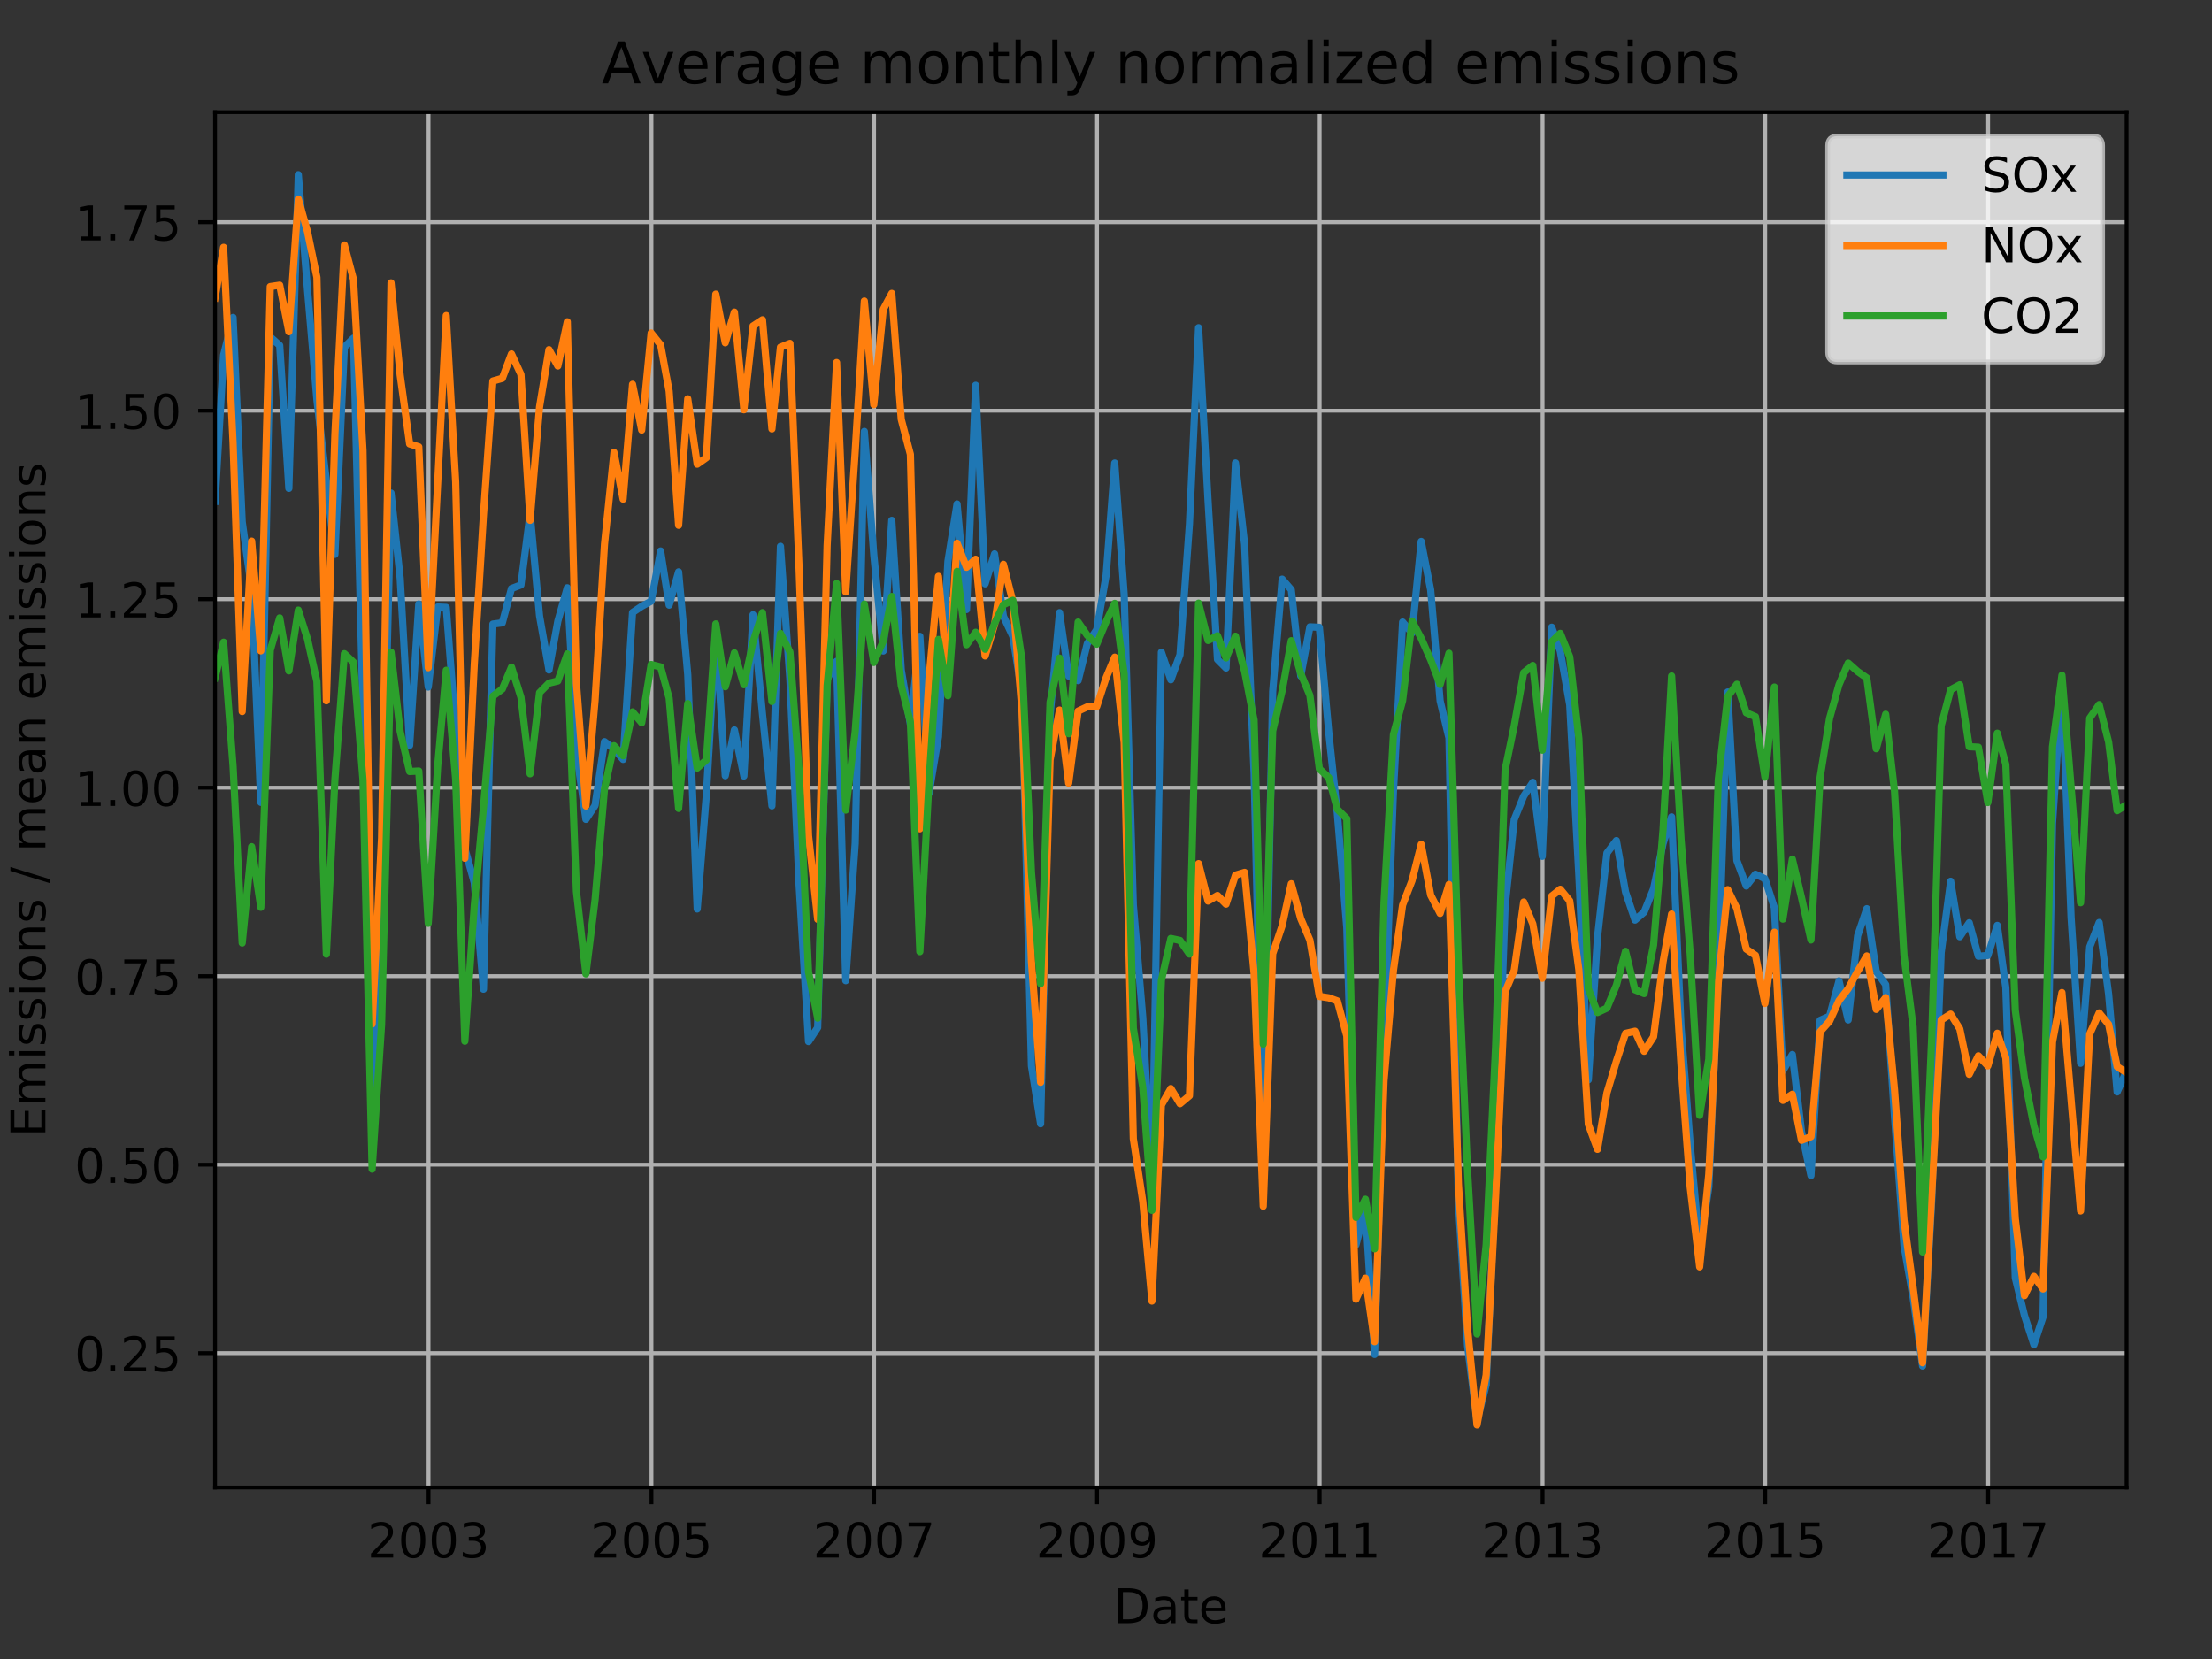 <?xml version="1.0" encoding="utf-8" standalone="no"?>
<!DOCTYPE svg PUBLIC "-//W3C//DTD SVG 1.1//EN"
  "http://www.w3.org/Graphics/SVG/1.1/DTD/svg11.dtd">
<!-- Created with matplotlib (http://matplotlib.org/) -->
<svg height="345.6pt" version="1.1" viewBox="0 0 460.8 345.6" width="460.8pt" xmlns="http://www.w3.org/2000/svg" xmlns:xlink="http://www.w3.org/1999/xlink">
 <rect x="0" y="0" width="460.8" height="345.6" fill="#333333" stroke="none"/>
 <defs>
  <style type="text/css">
*{stroke-linecap:butt;stroke-linejoin:round;}
  </style>
 </defs>
 <g id="figure_1">
  <g id="patch_1">
   <path d="M 0 345.6 
L 460.8 345.6 
L 460.8 0 
L 0 0 
z
" style="fill:none;"/>
  </g>
  <g id="axes_1">
   <g id="patch_2">
    <path d="M 44.8 309.863 
L 443.01 309.863 
L 443.01 23.365 
L 44.8 23.365 
z
" style="fill:none;"/>
   </g>
   <g id="matplotlib.axis_1">
    <g id="xtick_1">
     <g id="line2d_1">
      <path clip-path="url(#pb9b0ca2292)" d="M 89.271 309.863 
L 89.271 23.365 
" style="fill:none;stroke:#b0b0b0;stroke-linecap:square;stroke-width:0.8;"/>
     </g>
     <g id="line2d_2">
      <defs>
       <path d="M 0 0 
L 0 3.5 
" id="mfe62a89517" style="stroke:#000000;stroke-width:0.8;"/>
      </defs>
      <g>
       <use style="stroke:#000000;stroke-width:0.8;" x="89.271" xlink:href="#mfe62a89517" y="309.863"/>
      </g>
     </g>
     <g id="text_1">
      <!-- 2003 -->
      <defs>
       <path d="M 19.188 8.297 
L 53.609 8.297 
L 53.609 0 
L 7.328 0 
L 7.328 8.297 
Q 12.938 14.109 22.625 23.891 
Q 32.328 33.688 34.812 36.531 
Q 39.547 41.844 41.422 45.531 
Q 43.312 49.219 43.312 52.781 
Q 43.312 58.594 39.234 62.25 
Q 35.156 65.922 28.609 65.922 
Q 23.969 65.922 18.812 64.312 
Q 13.672 62.703 7.812 59.422 
L 7.812 69.391 
Q 13.766 71.781 18.938 73 
Q 24.125 74.219 28.422 74.219 
Q 39.75 74.219 46.484 68.547 
Q 53.219 62.891 53.219 53.422 
Q 53.219 48.922 51.531 44.891 
Q 49.859 40.875 45.406 35.406 
Q 44.188 33.984 37.641 27.219 
Q 31.109 20.453 19.188 8.297 
z
" id="DejaVuSans-32"/>
       <path d="M 31.781 66.406 
Q 24.172 66.406 20.328 58.906 
Q 16.5 51.422 16.5 36.375 
Q 16.5 21.391 20.328 13.891 
Q 24.172 6.391 31.781 6.391 
Q 39.453 6.391 43.281 13.891 
Q 47.125 21.391 47.125 36.375 
Q 47.125 51.422 43.281 58.906 
Q 39.453 66.406 31.781 66.406 
z
M 31.781 74.219 
Q 44.047 74.219 50.516 64.516 
Q 56.984 54.828 56.984 36.375 
Q 56.984 17.969 50.516 8.266 
Q 44.047 -1.422 31.781 -1.422 
Q 19.531 -1.422 13.062 8.266 
Q 6.594 17.969 6.594 36.375 
Q 6.594 54.828 13.062 64.516 
Q 19.531 74.219 31.781 74.219 
z
" id="DejaVuSans-30"/>
       <path d="M 40.578 39.312 
Q 47.656 37.797 51.625 33 
Q 55.609 28.219 55.609 21.188 
Q 55.609 10.406 48.188 4.484 
Q 40.766 -1.422 27.094 -1.422 
Q 22.516 -1.422 17.656 -0.516 
Q 12.797 0.391 7.625 2.203 
L 7.625 11.719 
Q 11.719 9.328 16.594 8.109 
Q 21.484 6.891 26.812 6.891 
Q 36.078 6.891 40.938 10.547 
Q 45.797 14.203 45.797 21.188 
Q 45.797 27.641 41.281 31.266 
Q 36.766 34.906 28.719 34.906 
L 20.219 34.906 
L 20.219 43.016 
L 29.109 43.016 
Q 36.375 43.016 40.234 45.922 
Q 44.094 48.828 44.094 54.297 
Q 44.094 59.906 40.109 62.906 
Q 36.141 65.922 28.719 65.922 
Q 24.656 65.922 20.016 65.031 
Q 15.375 64.156 9.812 62.312 
L 9.812 71.094 
Q 15.438 72.656 20.344 73.438 
Q 25.25 74.219 29.594 74.219 
Q 40.828 74.219 47.359 69.109 
Q 53.906 64.016 53.906 55.328 
Q 53.906 49.266 50.438 45.094 
Q 46.969 40.922 40.578 39.312 
z
" id="DejaVuSans-33"/>
      </defs>
      <g transform="translate(76.546 324.462)scale(0.1 -0.1)">
       <use xlink:href="#DejaVuSans-32"/>
       <use x="63.623" xlink:href="#DejaVuSans-30"/>
       <use x="127.246" xlink:href="#DejaVuSans-30"/>
       <use x="190.869" xlink:href="#DejaVuSans-33"/>
      </g>
     </g>
    </g>
    <g id="xtick_2">
     <g id="line2d_3">
      <path clip-path="url(#pb9b0ca2292)" d="M 135.712 309.863 
L 135.712 23.365 
" style="fill:none;stroke:#b0b0b0;stroke-linecap:square;stroke-width:0.8;"/>
     </g>
     <g id="line2d_4">
      <g>
       <use style="stroke:#000000;stroke-width:0.8;" x="135.712" xlink:href="#mfe62a89517" y="309.863"/>
      </g>
     </g>
     <g id="text_2">
      <!-- 2005 -->
      <defs>
       <path d="M 10.797 72.906 
L 49.516 72.906 
L 49.516 64.594 
L 19.828 64.594 
L 19.828 46.734 
Q 21.969 47.469 24.109 47.828 
Q 26.266 48.188 28.422 48.188 
Q 40.625 48.188 47.75 41.5 
Q 54.891 34.812 54.891 23.391 
Q 54.891 11.625 47.562 5.094 
Q 40.234 -1.422 26.906 -1.422 
Q 22.312 -1.422 17.547 -0.641 
Q 12.797 0.141 7.719 1.703 
L 7.719 11.625 
Q 12.109 9.234 16.797 8.062 
Q 21.484 6.891 26.703 6.891 
Q 35.156 6.891 40.078 11.328 
Q 45.016 15.766 45.016 23.391 
Q 45.016 31 40.078 35.438 
Q 35.156 39.891 26.703 39.891 
Q 22.75 39.891 18.812 39.016 
Q 14.891 38.141 10.797 36.281 
z
" id="DejaVuSans-35"/>
      </defs>
      <g transform="translate(122.987 324.462)scale(0.1 -0.1)">
       <use xlink:href="#DejaVuSans-32"/>
       <use x="63.623" xlink:href="#DejaVuSans-30"/>
       <use x="127.246" xlink:href="#DejaVuSans-30"/>
       <use x="190.869" xlink:href="#DejaVuSans-35"/>
      </g>
     </g>
    </g>
    <g id="xtick_3">
     <g id="line2d_5">
      <path clip-path="url(#pb9b0ca2292)" d="M 182.089 309.863 
L 182.089 23.365 
" style="fill:none;stroke:#b0b0b0;stroke-linecap:square;stroke-width:0.8;"/>
     </g>
     <g id="line2d_6">
      <g>
       <use style="stroke:#000000;stroke-width:0.8;" x="182.089" xlink:href="#mfe62a89517" y="309.863"/>
      </g>
     </g>
     <g id="text_3">
      <!-- 2007 -->
      <defs>
       <path d="M 8.203 72.906 
L 55.078 72.906 
L 55.078 68.703 
L 28.609 0 
L 18.312 0 
L 43.219 64.594 
L 8.203 64.594 
z
" id="DejaVuSans-37"/>
      </defs>
      <g transform="translate(169.364 324.462)scale(0.1 -0.1)">
       <use xlink:href="#DejaVuSans-32"/>
       <use x="63.623" xlink:href="#DejaVuSans-30"/>
       <use x="127.246" xlink:href="#DejaVuSans-30"/>
       <use x="190.869" xlink:href="#DejaVuSans-37"/>
      </g>
     </g>
    </g>
    <g id="xtick_4">
     <g id="line2d_7">
      <path clip-path="url(#pb9b0ca2292)" d="M 228.53 309.863 
L 228.53 23.365 
" style="fill:none;stroke:#b0b0b0;stroke-linecap:square;stroke-width:0.8;"/>
     </g>
     <g id="line2d_8">
      <g>
       <use style="stroke:#000000;stroke-width:0.8;" x="228.53" xlink:href="#mfe62a89517" y="309.863"/>
      </g>
     </g>
     <g id="text_4">
      <!-- 2009 -->
      <defs>
       <path d="M 10.984 1.516 
L 10.984 10.5 
Q 14.703 8.734 18.5 7.812 
Q 22.312 6.891 25.984 6.891 
Q 35.75 6.891 40.891 13.453 
Q 46.047 20.016 46.781 33.406 
Q 43.953 29.203 39.594 26.953 
Q 35.25 24.703 29.984 24.703 
Q 19.047 24.703 12.672 31.312 
Q 6.297 37.938 6.297 49.422 
Q 6.297 60.641 12.938 67.422 
Q 19.578 74.219 30.609 74.219 
Q 43.266 74.219 49.922 64.516 
Q 56.594 54.828 56.594 36.375 
Q 56.594 19.141 48.406 8.859 
Q 40.234 -1.422 26.422 -1.422 
Q 22.703 -1.422 18.891 -0.688 
Q 15.094 0.047 10.984 1.516 
z
M 30.609 32.422 
Q 37.25 32.422 41.125 36.953 
Q 45.016 41.5 45.016 49.422 
Q 45.016 57.281 41.125 61.844 
Q 37.25 66.406 30.609 66.406 
Q 23.969 66.406 20.094 61.844 
Q 16.219 57.281 16.219 49.422 
Q 16.219 41.5 20.094 36.953 
Q 23.969 32.422 30.609 32.422 
z
" id="DejaVuSans-39"/>
      </defs>
      <g transform="translate(215.805 324.462)scale(0.1 -0.1)">
       <use xlink:href="#DejaVuSans-32"/>
       <use x="63.623" xlink:href="#DejaVuSans-30"/>
       <use x="127.246" xlink:href="#DejaVuSans-30"/>
       <use x="190.869" xlink:href="#DejaVuSans-39"/>
      </g>
     </g>
    </g>
    <g id="xtick_5">
     <g id="line2d_9">
      <path clip-path="url(#pb9b0ca2292)" d="M 274.908 309.863 
L 274.908 23.365 
" style="fill:none;stroke:#b0b0b0;stroke-linecap:square;stroke-width:0.8;"/>
     </g>
     <g id="line2d_10">
      <g>
       <use style="stroke:#000000;stroke-width:0.8;" x="274.908" xlink:href="#mfe62a89517" y="309.863"/>
      </g>
     </g>
     <g id="text_5">
      <!-- 2011 -->
      <defs>
       <path d="M 12.406 8.297 
L 28.516 8.297 
L 28.516 63.922 
L 10.984 60.406 
L 10.984 69.391 
L 28.422 72.906 
L 38.281 72.906 
L 38.281 8.297 
L 54.391 8.297 
L 54.391 0 
L 12.406 0 
z
" id="DejaVuSans-31"/>
      </defs>
      <g transform="translate(262.183 324.462)scale(0.1 -0.1)">
       <use xlink:href="#DejaVuSans-32"/>
       <use x="63.623" xlink:href="#DejaVuSans-30"/>
       <use x="127.246" xlink:href="#DejaVuSans-31"/>
       <use x="190.869" xlink:href="#DejaVuSans-31"/>
      </g>
     </g>
    </g>
    <g id="xtick_6">
     <g id="line2d_11">
      <path clip-path="url(#pb9b0ca2292)" d="M 321.349 309.863 
L 321.349 23.365 
" style="fill:none;stroke:#b0b0b0;stroke-linecap:square;stroke-width:0.8;"/>
     </g>
     <g id="line2d_12">
      <g>
       <use style="stroke:#000000;stroke-width:0.8;" x="321.349" xlink:href="#mfe62a89517" y="309.863"/>
      </g>
     </g>
     <g id="text_6">
      <!-- 2013 -->
      <g transform="translate(308.624 324.462)scale(0.1 -0.1)">
       <use xlink:href="#DejaVuSans-32"/>
       <use x="63.623" xlink:href="#DejaVuSans-30"/>
       <use x="127.246" xlink:href="#DejaVuSans-31"/>
       <use x="190.869" xlink:href="#DejaVuSans-33"/>
      </g>
     </g>
    </g>
    <g id="xtick_7">
     <g id="line2d_13">
      <path clip-path="url(#pb9b0ca2292)" d="M 367.726 309.863 
L 367.726 23.365 
" style="fill:none;stroke:#b0b0b0;stroke-linecap:square;stroke-width:0.8;"/>
     </g>
     <g id="line2d_14">
      <g>
       <use style="stroke:#000000;stroke-width:0.8;" x="367.726" xlink:href="#mfe62a89517" y="309.863"/>
      </g>
     </g>
     <g id="text_7">
      <!-- 2015 -->
      <g transform="translate(355.001 324.462)scale(0.1 -0.1)">
       <use xlink:href="#DejaVuSans-32"/>
       <use x="63.623" xlink:href="#DejaVuSans-30"/>
       <use x="127.246" xlink:href="#DejaVuSans-31"/>
       <use x="190.869" xlink:href="#DejaVuSans-35"/>
      </g>
     </g>
    </g>
    <g id="xtick_8">
     <g id="line2d_15">
      <path clip-path="url(#pb9b0ca2292)" d="M 414.167 309.863 
L 414.167 23.365 
" style="fill:none;stroke:#b0b0b0;stroke-linecap:square;stroke-width:0.8;"/>
     </g>
     <g id="line2d_16">
      <g>
       <use style="stroke:#000000;stroke-width:0.8;" x="414.167" xlink:href="#mfe62a89517" y="309.863"/>
      </g>
     </g>
     <g id="text_8">
      <!-- 2017 -->
      <g transform="translate(401.442 324.462)scale(0.1 -0.1)">
       <use xlink:href="#DejaVuSans-32"/>
       <use x="63.623" xlink:href="#DejaVuSans-30"/>
       <use x="127.246" xlink:href="#DejaVuSans-31"/>
       <use x="190.869" xlink:href="#DejaVuSans-37"/>
      </g>
     </g>
    </g>
    <g id="text_9">
     <!-- Date -->
     <defs>
      <path d="M 19.672 64.797 
L 19.672 8.109 
L 31.594 8.109 
Q 46.688 8.109 53.688 14.938 
Q 60.688 21.781 60.688 36.531 
Q 60.688 51.172 53.688 57.984 
Q 46.688 64.797 31.594 64.797 
z
M 9.812 72.906 
L 30.078 72.906 
Q 51.266 72.906 61.172 64.094 
Q 71.094 55.281 71.094 36.531 
Q 71.094 17.672 61.125 8.828 
Q 51.172 0 30.078 0 
L 9.812 0 
z
" id="DejaVuSans-44"/>
      <path d="M 34.281 27.484 
Q 23.391 27.484 19.188 25 
Q 14.984 22.516 14.984 16.5 
Q 14.984 11.719 18.141 8.906 
Q 21.297 6.109 26.703 6.109 
Q 34.188 6.109 38.703 11.406 
Q 43.219 16.703 43.219 25.484 
L 43.219 27.484 
z
M 52.203 31.203 
L 52.203 0 
L 43.219 0 
L 43.219 8.297 
Q 40.141 3.328 35.547 0.953 
Q 30.953 -1.422 24.312 -1.422 
Q 15.922 -1.422 10.953 3.297 
Q 6 8.016 6 15.922 
Q 6 25.141 12.172 29.828 
Q 18.359 34.516 30.609 34.516 
L 43.219 34.516 
L 43.219 35.406 
Q 43.219 41.609 39.141 45 
Q 35.062 48.391 27.688 48.391 
Q 23 48.391 18.547 47.266 
Q 14.109 46.141 10.016 43.891 
L 10.016 52.203 
Q 14.938 54.109 19.578 55.047 
Q 24.219 56 28.609 56 
Q 40.484 56 46.344 49.844 
Q 52.203 43.703 52.203 31.203 
z
" id="DejaVuSans-61"/>
      <path d="M 18.312 70.219 
L 18.312 54.688 
L 36.812 54.688 
L 36.812 47.703 
L 18.312 47.703 
L 18.312 18.016 
Q 18.312 11.328 20.141 9.422 
Q 21.969 7.516 27.594 7.516 
L 36.812 7.516 
L 36.812 0 
L 27.594 0 
Q 17.188 0 13.234 3.875 
Q 9.281 7.766 9.281 18.016 
L 9.281 47.703 
L 2.688 47.703 
L 2.688 54.688 
L 9.281 54.688 
L 9.281 70.219 
z
" id="DejaVuSans-74"/>
      <path d="M 56.203 29.594 
L 56.203 25.203 
L 14.891 25.203 
Q 15.484 15.922 20.484 11.062 
Q 25.484 6.203 34.422 6.203 
Q 39.594 6.203 44.453 7.469 
Q 49.312 8.734 54.109 11.281 
L 54.109 2.781 
Q 49.266 0.734 44.188 -0.344 
Q 39.109 -1.422 33.891 -1.422 
Q 20.797 -1.422 13.156 6.188 
Q 5.516 13.812 5.516 26.812 
Q 5.516 40.234 12.766 48.109 
Q 20.016 56 32.328 56 
Q 43.359 56 49.781 48.891 
Q 56.203 41.797 56.203 29.594 
z
M 47.219 32.234 
Q 47.125 39.594 43.094 43.984 
Q 39.062 48.391 32.422 48.391 
Q 24.906 48.391 20.391 44.141 
Q 15.875 39.891 15.188 32.172 
z
" id="DejaVuSans-65"/>
     </defs>
     <g transform="translate(231.954 338.14)scale(0.1 -0.1)">
      <use xlink:href="#DejaVuSans-44"/>
      <use x="77.002" xlink:href="#DejaVuSans-61"/>
      <use x="138.281" xlink:href="#DejaVuSans-74"/>
      <use x="177.49" xlink:href="#DejaVuSans-65"/>
     </g>
    </g>
   </g>
   <g id="matplotlib.axis_2">
    <g id="ytick_1">
     <g id="line2d_17">
      <path clip-path="url(#pb9b0ca2292)" d="M 44.8 281.886 
L 443.01 281.886 
" style="fill:none;stroke:#b0b0b0;stroke-linecap:square;stroke-width:0.8;"/>
     </g>
     <g id="line2d_18">
      <defs>
       <path d="M 0 0 
L -3.5 0 
" id="m0a0a4ec1a0" style="stroke:#000000;stroke-width:0.8;"/>
      </defs>
      <g>
       <use style="stroke:#000000;stroke-width:0.8;" x="44.8" xlink:href="#m0a0a4ec1a0" y="281.886"/>
      </g>
     </g>
     <g id="text_10">
      <!-- 0.25 -->
      <defs>
       <path d="M 10.688 12.406 
L 21 12.406 
L 21 0 
L 10.688 0 
z
" id="DejaVuSans-2e"/>
      </defs>
      <g transform="translate(15.534 285.685)scale(0.1 -0.1)">
       <use xlink:href="#DejaVuSans-30"/>
       <use x="63.623" xlink:href="#DejaVuSans-2e"/>
       <use x="95.41" xlink:href="#DejaVuSans-32"/>
       <use x="159.033" xlink:href="#DejaVuSans-35"/>
      </g>
     </g>
    </g>
    <g id="ytick_2">
     <g id="line2d_19">
      <path clip-path="url(#pb9b0ca2292)" d="M 44.8 242.62 
L 443.01 242.62 
" style="fill:none;stroke:#b0b0b0;stroke-linecap:square;stroke-width:0.8;"/>
     </g>
     <g id="line2d_20">
      <g>
       <use style="stroke:#000000;stroke-width:0.8;" x="44.8" xlink:href="#m0a0a4ec1a0" y="242.62"/>
      </g>
     </g>
     <g id="text_11">
      <!-- 0.50 -->
      <g transform="translate(15.534 246.419)scale(0.1 -0.1)">
       <use xlink:href="#DejaVuSans-30"/>
       <use x="63.623" xlink:href="#DejaVuSans-2e"/>
       <use x="95.41" xlink:href="#DejaVuSans-35"/>
       <use x="159.033" xlink:href="#DejaVuSans-30"/>
      </g>
     </g>
    </g>
    <g id="ytick_3">
     <g id="line2d_21">
      <path clip-path="url(#pb9b0ca2292)" d="M 44.8 203.353 
L 443.01 203.353 
" style="fill:none;stroke:#b0b0b0;stroke-linecap:square;stroke-width:0.8;"/>
     </g>
     <g id="line2d_22">
      <g>
       <use style="stroke:#000000;stroke-width:0.8;" x="44.8" xlink:href="#m0a0a4ec1a0" y="203.353"/>
      </g>
     </g>
     <g id="text_12">
      <!-- 0.75 -->
      <g transform="translate(15.534 207.153)scale(0.1 -0.1)">
       <use xlink:href="#DejaVuSans-30"/>
       <use x="63.623" xlink:href="#DejaVuSans-2e"/>
       <use x="95.41" xlink:href="#DejaVuSans-37"/>
       <use x="159.033" xlink:href="#DejaVuSans-35"/>
      </g>
     </g>
    </g>
    <g id="ytick_4">
     <g id="line2d_23">
      <path clip-path="url(#pb9b0ca2292)" d="M 44.8 164.087 
L 443.01 164.087 
" style="fill:none;stroke:#b0b0b0;stroke-linecap:square;stroke-width:0.8;"/>
     </g>
     <g id="line2d_24">
      <g>
       <use style="stroke:#000000;stroke-width:0.8;" x="44.8" xlink:href="#m0a0a4ec1a0" y="164.087"/>
      </g>
     </g>
     <g id="text_13">
      <!-- 1.00 -->
      <g transform="translate(15.534 167.886)scale(0.1 -0.1)">
       <use xlink:href="#DejaVuSans-31"/>
       <use x="63.623" xlink:href="#DejaVuSans-2e"/>
       <use x="95.41" xlink:href="#DejaVuSans-30"/>
       <use x="159.033" xlink:href="#DejaVuSans-30"/>
      </g>
     </g>
    </g>
    <g id="ytick_5">
     <g id="line2d_25">
      <path clip-path="url(#pb9b0ca2292)" d="M 44.8 124.821 
L 443.01 124.821 
" style="fill:none;stroke:#b0b0b0;stroke-linecap:square;stroke-width:0.8;"/>
     </g>
     <g id="line2d_26">
      <g>
       <use style="stroke:#000000;stroke-width:0.8;" x="44.8" xlink:href="#m0a0a4ec1a0" y="124.821"/>
      </g>
     </g>
     <g id="text_14">
      <!-- 1.25 -->
      <g transform="translate(15.534 128.62)scale(0.1 -0.1)">
       <use xlink:href="#DejaVuSans-31"/>
       <use x="63.623" xlink:href="#DejaVuSans-2e"/>
       <use x="95.41" xlink:href="#DejaVuSans-32"/>
       <use x="159.033" xlink:href="#DejaVuSans-35"/>
      </g>
     </g>
    </g>
    <g id="ytick_6">
     <g id="line2d_27">
      <path clip-path="url(#pb9b0ca2292)" d="M 44.8 85.555 
L 443.01 85.555 
" style="fill:none;stroke:#b0b0b0;stroke-linecap:square;stroke-width:0.8;"/>
     </g>
     <g id="line2d_28">
      <g>
       <use style="stroke:#000000;stroke-width:0.8;" x="44.8" xlink:href="#m0a0a4ec1a0" y="85.555"/>
      </g>
     </g>
     <g id="text_15">
      <!-- 1.50 -->
      <g transform="translate(15.534 89.354)scale(0.1 -0.1)">
       <use xlink:href="#DejaVuSans-31"/>
       <use x="63.623" xlink:href="#DejaVuSans-2e"/>
       <use x="95.41" xlink:href="#DejaVuSans-35"/>
       <use x="159.033" xlink:href="#DejaVuSans-30"/>
      </g>
     </g>
    </g>
    <g id="ytick_7">
     <g id="line2d_29">
      <path clip-path="url(#pb9b0ca2292)" d="M 44.8 46.288 
L 443.01 46.288 
" style="fill:none;stroke:#b0b0b0;stroke-linecap:square;stroke-width:0.8;"/>
     </g>
     <g id="line2d_30">
      <g>
       <use style="stroke:#000000;stroke-width:0.8;" x="44.8" xlink:href="#m0a0a4ec1a0" y="46.288"/>
      </g>
     </g>
     <g id="text_16">
      <!-- 1.75 -->
      <g transform="translate(15.534 50.088)scale(0.1 -0.1)">
       <use xlink:href="#DejaVuSans-31"/>
       <use x="63.623" xlink:href="#DejaVuSans-2e"/>
       <use x="95.41" xlink:href="#DejaVuSans-37"/>
       <use x="159.033" xlink:href="#DejaVuSans-35"/>
      </g>
     </g>
    </g>
    <g id="text_17">
     <!-- Emissions / mean emissions -->
     <defs>
      <path d="M 9.812 72.906 
L 55.906 72.906 
L 55.906 64.594 
L 19.672 64.594 
L 19.672 43.016 
L 54.391 43.016 
L 54.391 34.719 
L 19.672 34.719 
L 19.672 8.297 
L 56.781 8.297 
L 56.781 0 
L 9.812 0 
z
" id="DejaVuSans-45"/>
      <path d="M 52 44.188 
Q 55.375 50.25 60.062 53.125 
Q 64.75 56 71.094 56 
Q 79.641 56 84.281 50.016 
Q 88.922 44.047 88.922 33.016 
L 88.922 0 
L 79.891 0 
L 79.891 32.719 
Q 79.891 40.578 77.094 44.375 
Q 74.312 48.188 68.609 48.188 
Q 61.625 48.188 57.562 43.547 
Q 53.516 38.922 53.516 30.906 
L 53.516 0 
L 44.484 0 
L 44.484 32.719 
Q 44.484 40.625 41.703 44.406 
Q 38.922 48.188 33.109 48.188 
Q 26.219 48.188 22.156 43.531 
Q 18.109 38.875 18.109 30.906 
L 18.109 0 
L 9.078 0 
L 9.078 54.688 
L 18.109 54.688 
L 18.109 46.188 
Q 21.188 51.219 25.484 53.609 
Q 29.781 56 35.688 56 
Q 41.656 56 45.828 52.969 
Q 50 49.953 52 44.188 
z
" id="DejaVuSans-6d"/>
      <path d="M 9.422 54.688 
L 18.406 54.688 
L 18.406 0 
L 9.422 0 
z
M 9.422 75.984 
L 18.406 75.984 
L 18.406 64.594 
L 9.422 64.594 
z
" id="DejaVuSans-69"/>
      <path d="M 44.281 53.078 
L 44.281 44.578 
Q 40.484 46.531 36.375 47.5 
Q 32.281 48.484 27.875 48.484 
Q 21.188 48.484 17.844 46.438 
Q 14.5 44.391 14.5 40.281 
Q 14.5 37.156 16.891 35.375 
Q 19.281 33.594 26.516 31.984 
L 29.594 31.297 
Q 39.156 29.25 43.188 25.516 
Q 47.219 21.781 47.219 15.094 
Q 47.219 7.469 41.188 3.016 
Q 35.156 -1.422 24.609 -1.422 
Q 20.219 -1.422 15.453 -0.562 
Q 10.688 0.297 5.422 2 
L 5.422 11.281 
Q 10.406 8.688 15.234 7.391 
Q 20.062 6.109 24.812 6.109 
Q 31.156 6.109 34.562 8.281 
Q 37.984 10.453 37.984 14.406 
Q 37.984 18.062 35.516 20.016 
Q 33.062 21.969 24.703 23.781 
L 21.578 24.516 
Q 13.234 26.266 9.516 29.906 
Q 5.812 33.547 5.812 39.891 
Q 5.812 47.609 11.281 51.797 
Q 16.75 56 26.812 56 
Q 31.781 56 36.172 55.266 
Q 40.578 54.547 44.281 53.078 
z
" id="DejaVuSans-73"/>
      <path d="M 30.609 48.391 
Q 23.391 48.391 19.188 42.75 
Q 14.984 37.109 14.984 27.297 
Q 14.984 17.484 19.156 11.844 
Q 23.344 6.203 30.609 6.203 
Q 37.797 6.203 41.984 11.859 
Q 46.188 17.531 46.188 27.297 
Q 46.188 37.016 41.984 42.703 
Q 37.797 48.391 30.609 48.391 
z
M 30.609 56 
Q 42.328 56 49.016 48.375 
Q 55.719 40.766 55.719 27.297 
Q 55.719 13.875 49.016 6.219 
Q 42.328 -1.422 30.609 -1.422 
Q 18.844 -1.422 12.172 6.219 
Q 5.516 13.875 5.516 27.297 
Q 5.516 40.766 12.172 48.375 
Q 18.844 56 30.609 56 
z
" id="DejaVuSans-6f"/>
      <path d="M 54.891 33.016 
L 54.891 0 
L 45.906 0 
L 45.906 32.719 
Q 45.906 40.484 42.875 44.328 
Q 39.844 48.188 33.797 48.188 
Q 26.516 48.188 22.312 43.547 
Q 18.109 38.922 18.109 30.906 
L 18.109 0 
L 9.078 0 
L 9.078 54.688 
L 18.109 54.688 
L 18.109 46.188 
Q 21.344 51.125 25.703 53.562 
Q 30.078 56 35.797 56 
Q 45.219 56 50.047 50.172 
Q 54.891 44.344 54.891 33.016 
z
" id="DejaVuSans-6e"/>
      <path id="DejaVuSans-20"/>
      <path d="M 25.391 72.906 
L 33.688 72.906 
L 8.297 -9.281 
L 0 -9.281 
z
" id="DejaVuSans-2f"/>
     </defs>
     <g transform="translate(9.454 236.863)rotate(-90)scale(0.1 -0.1)">
      <use xlink:href="#DejaVuSans-45"/>
      <use x="63.184" xlink:href="#DejaVuSans-6d"/>
      <use x="160.596" xlink:href="#DejaVuSans-69"/>
      <use x="188.379" xlink:href="#DejaVuSans-73"/>
      <use x="240.479" xlink:href="#DejaVuSans-73"/>
      <use x="292.578" xlink:href="#DejaVuSans-69"/>
      <use x="320.361" xlink:href="#DejaVuSans-6f"/>
      <use x="381.543" xlink:href="#DejaVuSans-6e"/>
      <use x="444.922" xlink:href="#DejaVuSans-73"/>
      <use x="497.021" xlink:href="#DejaVuSans-20"/>
      <use x="528.809" xlink:href="#DejaVuSans-2f"/>
      <use x="562.5" xlink:href="#DejaVuSans-20"/>
      <use x="594.287" xlink:href="#DejaVuSans-6d"/>
      <use x="691.699" xlink:href="#DejaVuSans-65"/>
      <use x="753.223" xlink:href="#DejaVuSans-61"/>
      <use x="814.502" xlink:href="#DejaVuSans-6e"/>
      <use x="877.881" xlink:href="#DejaVuSans-20"/>
      <use x="909.668" xlink:href="#DejaVuSans-65"/>
      <use x="971.191" xlink:href="#DejaVuSans-6d"/>
      <use x="1068.604" xlink:href="#DejaVuSans-69"/>
      <use x="1096.387" xlink:href="#DejaVuSans-73"/>
      <use x="1148.486" xlink:href="#DejaVuSans-73"/>
      <use x="1200.586" xlink:href="#DejaVuSans-69"/>
      <use x="1228.369" xlink:href="#DejaVuSans-6f"/>
      <use x="1289.551" xlink:href="#DejaVuSans-6e"/>
      <use x="1352.93" xlink:href="#DejaVuSans-73"/>
     </g>
    </g>
   </g>
   <g id="line2d_31">
    <path clip-path="url(#pb9b0ca2292)" d="M 44.8 104.428 
L 46.578 73.964 
L 48.548 66.129 
L 50.454 108.704 
L 52.423 122.823 
L 54.329 167.14 
L 56.299 70.189 
L 58.268 71.955 
L 60.174 101.742 
L 62.143 36.388 
L 64.049 60.254 
L 66.019 83.305 
L 69.767 115.491 
L 71.737 72.31 
L 73.642 70.44 
L 75.612 148.151 
L 77.518 234.852 
L 79.487 184.015 
L 81.457 102.713 
L 83.363 120.471 
L 85.332 155.281 
L 87.238 125.83 
L 89.207 143.127 
L 91.177 126.445 
L 92.956 126.532 
L 96.831 176.739 
L 98.801 183.891 
L 100.707 206.067 
L 102.676 130.003 
L 104.645 129.747 
L 106.551 122.605 
L 108.521 121.851 
L 110.427 106.958 
L 112.396 128.299 
L 114.366 139.573 
L 116.208 129.402 
L 118.177 122.444 
L 120.083 156.654 
L 122.053 170.683 
L 123.959 167.798 
L 125.928 154.503 
L 127.898 156.021 
L 129.804 158.195 
L 131.773 127.588 
L 133.679 126.301 
L 135.648 125.241 
L 137.618 114.78 
L 139.397 126.053 
L 141.366 119.132 
L 143.272 140.525 
L 145.242 189.358 
L 147.147 165.529 
L 149.117 131.645 
L 151.086 161.6 
L 152.992 152.059 
L 154.962 161.658 
L 156.868 128.059 
L 158.837 148.738 
L 160.807 167.878 
L 162.585 113.809 
L 164.555 141.578 
L 166.461 184.291 
L 168.43 216.974 
L 170.336 214.062 
L 172.306 141.531 
L 174.275 137.766 
L 176.181 204.29 
L 178.15 175.68 
L 180.056 89.872 
L 182.026 115.588 
L 183.995 135.617 
L 185.774 108.401 
L 187.744 139.518 
L 189.649 150.874 
L 191.619 132.557 
L 193.525 165.3 
L 195.494 153.48 
L 197.464 116.958 
L 199.37 104.987 
L 201.339 126.97 
L 203.245 80.257 
L 205.214 121.613 
L 207.184 115.383 
L 209.026 128.372 
L 210.996 132.589 
L 212.902 144.531 
L 214.871 222.064 
L 216.777 234.107 
L 218.747 149.058 
L 220.716 127.619 
L 222.622 140.847 
L 224.591 141.79 
L 226.497 134.087 
L 228.467 131.169 
L 230.436 119.768 
L 232.215 96.451 
L 234.184 123.871 
L 236.09 188.518 
L 238.06 211.983 
L 239.966 247.065 
L 241.935 135.861 
L 243.905 141.612 
L 245.811 136.391 
L 247.78 109.158 
L 249.686 68.27 
L 251.655 104.276 
L 253.625 137.379 
L 255.404 139.163 
L 257.373 96.438 
L 259.279 113.442 
L 261.249 161.084 
L 263.154 242.491 
L 265.124 144.045 
L 267.093 120.642 
L 268.999 122.857 
L 270.969 140.814 
L 272.875 130.582 
L 274.844 130.677 
L 276.814 152.676 
L 278.592 169.458 
L 280.562 193.293 
L 282.468 259.327 
L 284.437 251.839 
L 286.343 282.154 
L 288.313 218.151 
L 290.282 164.738 
L 292.188 129.584 
L 294.157 131.874 
L 296.063 112.792 
L 298.033 122.882 
L 300.002 145.999 
L 301.845 153.735 
L 303.814 250.682 
L 305.72 280.387 
L 307.689 295.976 
L 309.595 288.483 
L 311.565 245.594 
L 313.534 188.807 
L 315.44 170.733 
L 317.41 165.844 
L 319.316 162.959 
L 321.285 178.394 
L 323.255 130.654 
L 325.033 135.648 
L 327.003 146.811 
L 328.909 182.474 
L 330.878 224.951 
L 332.784 195.313 
L 334.754 177.704 
L 336.723 175.109 
L 338.629 185.816 
L 340.598 191.664 
L 342.504 190.01 
L 344.474 185.12 
L 346.443 175.74 
L 348.222 170.168 
L 350.192 213.993 
L 352.097 238.451 
L 354.067 259.945 
L 355.973 247.287 
L 357.942 202.431 
L 359.912 144.163 
L 361.818 179.271 
L 363.787 184.571 
L 365.693 182.119 
L 367.662 183.058 
L 369.632 189.086 
L 371.411 223.085 
L 373.38 219.674 
L 375.286 235.713 
L 377.256 244.906 
L 379.162 212.556 
L 381.131 211.681 
L 383.1 204.326 
L 385.006 212.474 
L 386.976 194.93 
L 388.882 189.298 
L 390.851 202.341 
L 392.821 205.113 
L 394.663 232.61 
L 396.632 259.468 
L 398.538 270.337 
L 400.508 284.572 
L 402.414 249.969 
L 404.383 198.43 
L 406.353 183.586 
L 408.259 195.143 
L 410.228 192.217 
L 412.134 199.198 
L 414.103 199.038 
L 416.073 192.769 
L 417.852 205.786 
L 419.821 266.206 
L 421.727 274.023 
L 423.697 280.12 
L 425.602 274.344 
L 427.572 171.515 
L 429.541 142.401 
L 431.447 191.122 
L 433.417 221.5 
L 435.323 197.246 
L 437.292 192.171 
L 439.262 207.082 
L 441.04 227.473 
L 443.01 223.113 
L 443.01 223.113 
" style="fill:none;stroke:#1f77b4;stroke-linecap:square;stroke-width:1.5;"/>
   </g>
   <g id="line2d_32">
    <path clip-path="url(#pb9b0ca2292)" d="M 44.8 62.06 
L 46.578 51.526 
L 48.548 92.179 
L 50.454 148.231 
L 52.423 112.728 
L 54.329 135.586 
L 56.299 59.699 
L 58.268 59.406 
L 60.174 69.113 
L 62.143 41.463 
L 64.049 48.226 
L 66.019 57.789 
L 67.988 145.986 
L 69.767 90.44 
L 71.737 51.038 
L 73.642 58.228 
L 75.612 93.853 
L 77.518 213.334 
L 79.487 174.547 
L 81.457 58.925 
L 83.363 78.156 
L 85.332 92.476 
L 87.238 93.083 
L 89.207 139.091 
L 92.956 65.735 
L 94.925 100.403 
L 96.831 178.8 
L 98.801 138.35 
L 100.707 107.313 
L 102.676 79.369 
L 104.645 78.814 
L 106.551 73.73 
L 108.521 78 
L 110.427 108.39 
L 112.396 84.765 
L 114.366 72.841 
L 116.208 76.244 
L 118.177 67.034 
L 120.083 142.316 
L 122.053 167.902 
L 123.959 145.921 
L 125.928 113.376 
L 127.898 94.229 
L 129.804 103.974 
L 131.773 80.056 
L 133.679 89.592 
L 135.648 69.372 
L 137.618 71.836 
L 139.397 81.487 
L 141.366 109.429 
L 143.272 83.074 
L 145.242 96.692 
L 147.147 95.343 
L 149.117 61.273 
L 151.086 71.409 
L 152.992 65.015 
L 154.962 85.366 
L 156.868 67.91 
L 158.837 66.617 
L 160.807 89.355 
L 162.585 72.323 
L 164.555 71.536 
L 166.461 118.47 
L 168.43 174.08 
L 170.336 191.502 
L 172.306 113.655 
L 174.275 75.515 
L 176.181 123.316 
L 178.15 94.055 
L 180.056 62.713 
L 182.026 84.298 
L 183.995 64.46 
L 185.774 61.114 
L 187.744 87.347 
L 189.649 94.647 
L 191.619 172.662 
L 193.525 141.359 
L 195.494 120.06 
L 197.464 141.647 
L 199.37 113.16 
L 201.339 118.176 
L 203.245 116.501 
L 205.214 136.649 
L 207.184 130.093 
L 209.026 117.561 
L 210.996 125.327 
L 212.902 148.177 
L 214.871 200.31 
L 216.777 225.468 
L 218.747 158.267 
L 220.716 147.918 
L 222.622 163.161 
L 224.591 148.137 
L 226.497 147.243 
L 228.467 147.194 
L 230.436 141.149 
L 232.215 136.903 
L 234.184 154.707 
L 236.09 237.194 
L 238.06 250.295 
L 239.966 271.036 
L 241.935 230.208 
L 243.905 226.765 
L 245.811 229.915 
L 247.78 228.262 
L 249.686 179.911 
L 251.655 187.699 
L 253.625 186.547 
L 255.404 188.348 
L 257.373 182.308 
L 259.279 181.732 
L 261.249 202.805 
L 263.154 251.285 
L 265.124 198.699 
L 267.093 192.828 
L 268.999 184.111 
L 270.969 191.357 
L 272.875 195.857 
L 274.844 207.564 
L 276.814 207.862 
L 278.592 208.506 
L 280.562 215.812 
L 282.468 270.64 
L 284.437 266.271 
L 286.343 279.498 
L 288.313 225.143 
L 290.282 202.117 
L 292.188 188.532 
L 294.157 183.447 
L 296.063 175.891 
L 298.033 186.456 
L 300.002 190.278 
L 301.845 184.256 
L 303.814 246.706 
L 305.72 276.78 
L 307.689 296.841 
L 309.595 286.42 
L 311.565 249.131 
L 313.534 206.621 
L 315.44 202.134 
L 317.41 187.909 
L 319.316 192.47 
L 321.285 203.79 
L 323.255 186.665 
L 325.033 185.255 
L 327.003 187.666 
L 328.909 202.088 
L 330.878 234.201 
L 332.784 239.427 
L 334.754 227.662 
L 336.723 221.064 
L 338.629 215.275 
L 340.598 214.822 
L 342.504 219.005 
L 344.474 215.956 
L 346.443 200.391 
L 348.222 190.408 
L 350.192 221.926 
L 352.097 247.315 
L 354.067 263.921 
L 355.973 244.597 
L 357.942 204.654 
L 359.912 185.332 
L 361.818 189.243 
L 363.787 197.714 
L 365.693 199.013 
L 367.662 209.033 
L 369.632 194.192 
L 371.411 229.224 
L 373.38 227.955 
L 375.286 237.54 
L 377.256 236.787 
L 379.162 214.93 
L 381.131 212.728 
L 383.1 208.434 
L 385.006 205.971 
L 386.976 202.353 
L 388.882 199.138 
L 390.851 210.272 
L 392.821 207.814 
L 394.663 227.005 
L 396.632 254.147 
L 398.538 268.189 
L 400.508 283.9 
L 404.383 212.485 
L 406.353 211.262 
L 408.259 214.326 
L 410.228 223.802 
L 412.134 219.947 
L 414.103 222.049 
L 416.073 215.249 
L 417.852 220.395 
L 419.821 253.863 
L 421.727 269.906 
L 423.697 265.886 
L 425.602 268.514 
L 427.572 217.056 
L 429.541 206.77 
L 433.417 252.264 
L 435.323 215.405 
L 437.292 211.012 
L 439.262 213.393 
L 441.04 222.203 
L 443.01 223.47 
L 443.01 223.47 
" style="fill:none;stroke:#ff7f0e;stroke-linecap:square;stroke-width:1.5;"/>
   </g>
   <g id="line2d_33">
    <path clip-path="url(#pb9b0ca2292)" d="M 44.8 141.182 
L 46.578 133.777 
L 48.548 159.527 
L 50.454 196.443 
L 52.423 176.382 
L 54.329 189.006 
L 56.299 135.469 
L 58.268 128.719 
L 60.174 139.759 
L 62.143 127.089 
L 64.049 133.09 
L 66.019 141.97 
L 67.988 198.772 
L 69.767 162.39 
L 71.737 136.173 
L 73.642 137.96 
L 75.612 162.435 
L 77.518 243.557 
L 79.487 213.388 
L 81.457 135.846 
L 83.363 152.412 
L 85.332 160.716 
L 87.238 160.62 
L 89.207 192.339 
L 91.177 159.516 
L 92.956 139.638 
L 94.925 162.358 
L 96.831 216.906 
L 98.801 188.61 
L 100.707 168.262 
L 102.676 145.02 
L 104.645 143.535 
L 106.551 138.969 
L 108.521 145.262 
L 110.427 161.19 
L 112.396 144.293 
L 114.366 142.308 
L 116.208 141.866 
L 118.177 136.227 
L 120.083 185.727 
L 122.053 202.892 
L 123.959 187.495 
L 125.928 164.305 
L 127.898 155.343 
L 129.804 157.427 
L 131.773 148.303 
L 133.679 150.572 
L 135.648 138.429 
L 137.618 138.932 
L 139.397 145.431 
L 141.366 168.412 
L 143.272 146.565 
L 145.242 159.998 
L 147.147 158.306 
L 149.117 129.969 
L 151.086 143.063 
L 152.992 135.994 
L 154.962 142.645 
L 156.868 133.735 
L 158.837 127.612 
L 160.807 146.134 
L 162.585 131.954 
L 164.555 135.81 
L 166.461 160.541 
L 168.43 202.481 
L 170.336 212.102 
L 172.306 142.86 
L 174.275 121.552 
L 176.181 168.749 
L 178.15 152.4 
L 180.056 125.823 
L 182.026 138.011 
L 183.995 133.571 
L 185.774 124.256 
L 187.744 142.821 
L 189.649 150.41 
L 191.619 198.249 
L 193.525 162.835 
L 195.494 133.211 
L 197.464 144.918 
L 199.37 119.034 
L 201.339 134.312 
L 203.245 131.71 
L 205.214 135.248 
L 207.184 129.884 
L 209.026 125.966 
L 210.996 125.054 
L 212.902 137.465 
L 214.871 181.722 
L 216.777 204.931 
L 218.747 146.255 
L 220.716 137.091 
L 222.622 152.84 
L 224.591 129.583 
L 226.497 132.35 
L 228.467 134.193 
L 230.436 129.459 
L 232.215 125.694 
L 234.184 140.373 
L 236.09 214.159 
L 238.06 226.546 
L 239.966 252.132 
L 241.935 204.242 
L 243.905 195.496 
L 245.811 195.906 
L 247.78 198.747 
L 249.686 125.647 
L 251.655 133.421 
L 253.625 132.44 
L 255.404 137.066 
L 257.373 132.531 
L 259.279 139.89 
L 261.249 150.015 
L 263.154 217.516 
L 265.124 152.276 
L 267.093 143.922 
L 268.999 133.467 
L 270.969 140.314 
L 272.875 144.88 
L 274.844 160.166 
L 276.814 161.985 
L 278.592 168.581 
L 280.562 170.55 
L 282.468 253.61 
L 284.437 249.829 
L 286.343 260.152 
L 288.313 188.001 
L 290.282 153.004 
L 292.188 145.957 
L 294.157 129.366 
L 296.063 132.973 
L 298.033 137.432 
L 300.002 142.597 
L 301.845 136.073 
L 303.814 201.084 
L 305.72 243.971 
L 307.689 277.89 
L 309.595 259.312 
L 311.565 217.934 
L 313.534 160.391 
L 315.44 151.159 
L 317.41 140.129 
L 319.316 138.631 
L 321.285 156.275 
L 323.255 133.684 
L 325.033 131.943 
L 327.003 136.833 
L 328.909 153.852 
L 330.878 205.949 
L 332.784 210.928 
L 334.754 210.006 
L 336.723 205.238 
L 338.629 198.171 
L 340.598 206.192 
L 342.504 206.971 
L 344.474 196.858 
L 346.443 172.859 
L 348.222 140.814 
L 350.192 174.883 
L 352.097 198.683 
L 354.067 232.334 
L 355.973 220.651 
L 357.942 162.416 
L 359.912 145.111 
L 361.818 142.548 
L 363.787 148.483 
L 365.693 149.297 
L 367.662 161.89 
L 369.632 143.124 
L 371.411 191.46 
L 373.38 178.97 
L 375.286 186.976 
L 377.256 195.814 
L 379.162 161.975 
L 381.131 149.638 
L 383.1 142.632 
L 385.006 138.132 
L 386.976 139.879 
L 388.882 141.22 
L 390.851 155.977 
L 392.821 148.788 
L 394.663 164.811 
L 396.632 199.033 
L 398.538 213.912 
L 400.508 260.813 
L 402.414 216.136 
L 404.383 151.177 
L 406.353 143.682 
L 408.259 142.658 
L 410.228 155.556 
L 412.134 155.651 
L 414.103 167.183 
L 416.073 152.741 
L 417.852 159.253 
L 419.821 210.448 
L 421.727 224.549 
L 423.697 234.514 
L 425.602 240.996 
L 427.572 155.58 
L 429.541 140.663 
L 433.417 188.053 
L 435.323 149.613 
L 437.292 146.775 
L 439.262 154.575 
L 441.04 168.869 
L 443.01 167.646 
L 443.01 167.646 
" style="fill:none;stroke:#2ca02c;stroke-linecap:square;stroke-width:1.5;"/>
   </g>
   <g id="patch_3">
    <path d="M 44.8 309.863 
L 44.8 23.365 
" style="fill:none;stroke:#000000;stroke-linecap:square;stroke-linejoin:miter;stroke-width:0.8;"/>
   </g>
   <g id="patch_4">
    <path d="M 443.01 309.863 
L 443.01 23.365 
" style="fill:none;stroke:#000000;stroke-linecap:square;stroke-linejoin:miter;stroke-width:0.8;"/>
   </g>
   <g id="patch_5">
    <path d="M 44.8 309.863 
L 443.01 309.863 
" style="fill:none;stroke:#000000;stroke-linecap:square;stroke-linejoin:miter;stroke-width:0.8;"/>
   </g>
   <g id="patch_6">
    <path d="M 44.8 23.365 
L 443.01 23.365 
" style="fill:none;stroke:#000000;stroke-linecap:square;stroke-linejoin:miter;stroke-width:0.8;"/>
   </g>
   <g id="text_18">
    <!-- Average monthly normalized emissions -->
    <defs>
     <path d="M 34.188 63.188 
L 20.797 26.906 
L 47.609 26.906 
z
M 28.609 72.906 
L 39.797 72.906 
L 67.578 0 
L 57.328 0 
L 50.688 18.703 
L 17.828 18.703 
L 11.188 0 
L 0.781 0 
z
" id="DejaVuSans-41"/>
     <path d="M 2.984 54.688 
L 12.5 54.688 
L 29.594 8.797 
L 46.688 54.688 
L 56.203 54.688 
L 35.688 0 
L 23.484 0 
z
" id="DejaVuSans-76"/>
     <path d="M 41.109 46.297 
Q 39.594 47.172 37.812 47.578 
Q 36.031 48 33.891 48 
Q 26.266 48 22.188 43.047 
Q 18.109 38.094 18.109 28.812 
L 18.109 0 
L 9.078 0 
L 9.078 54.688 
L 18.109 54.688 
L 18.109 46.188 
Q 20.953 51.172 25.484 53.578 
Q 30.031 56 36.531 56 
Q 37.453 56 38.578 55.875 
Q 39.703 55.766 41.062 55.516 
z
" id="DejaVuSans-72"/>
     <path d="M 45.406 27.984 
Q 45.406 37.75 41.375 43.109 
Q 37.359 48.484 30.078 48.484 
Q 22.859 48.484 18.828 43.109 
Q 14.797 37.75 14.797 27.984 
Q 14.797 18.266 18.828 12.891 
Q 22.859 7.516 30.078 7.516 
Q 37.359 7.516 41.375 12.891 
Q 45.406 18.266 45.406 27.984 
z
M 54.391 6.781 
Q 54.391 -7.172 48.188 -13.984 
Q 42 -20.797 29.203 -20.797 
Q 24.469 -20.797 20.266 -20.094 
Q 16.062 -19.391 12.109 -17.922 
L 12.109 -9.188 
Q 16.062 -11.328 19.922 -12.344 
Q 23.781 -13.375 27.781 -13.375 
Q 36.625 -13.375 41.016 -8.766 
Q 45.406 -4.156 45.406 5.172 
L 45.406 9.625 
Q 42.625 4.781 38.281 2.391 
Q 33.938 0 27.875 0 
Q 17.828 0 11.672 7.656 
Q 5.516 15.328 5.516 27.984 
Q 5.516 40.672 11.672 48.328 
Q 17.828 56 27.875 56 
Q 33.938 56 38.281 53.609 
Q 42.625 51.219 45.406 46.391 
L 45.406 54.688 
L 54.391 54.688 
z
" id="DejaVuSans-67"/>
     <path d="M 54.891 33.016 
L 54.891 0 
L 45.906 0 
L 45.906 32.719 
Q 45.906 40.484 42.875 44.328 
Q 39.844 48.188 33.797 48.188 
Q 26.516 48.188 22.312 43.547 
Q 18.109 38.922 18.109 30.906 
L 18.109 0 
L 9.078 0 
L 9.078 75.984 
L 18.109 75.984 
L 18.109 46.188 
Q 21.344 51.125 25.703 53.562 
Q 30.078 56 35.797 56 
Q 45.219 56 50.047 50.172 
Q 54.891 44.344 54.891 33.016 
z
" id="DejaVuSans-68"/>
     <path d="M 9.422 75.984 
L 18.406 75.984 
L 18.406 0 
L 9.422 0 
z
" id="DejaVuSans-6c"/>
     <path d="M 32.172 -5.078 
Q 28.375 -14.844 24.75 -17.812 
Q 21.141 -20.797 15.094 -20.797 
L 7.906 -20.797 
L 7.906 -13.281 
L 13.188 -13.281 
Q 16.891 -13.281 18.938 -11.516 
Q 21 -9.766 23.484 -3.219 
L 25.094 0.875 
L 2.984 54.688 
L 12.5 54.688 
L 29.594 11.922 
L 46.688 54.688 
L 56.203 54.688 
z
" id="DejaVuSans-79"/>
     <path d="M 5.516 54.688 
L 48.188 54.688 
L 48.188 46.484 
L 14.406 7.172 
L 48.188 7.172 
L 48.188 0 
L 4.297 0 
L 4.297 8.203 
L 38.094 47.516 
L 5.516 47.516 
z
" id="DejaVuSans-7a"/>
     <path d="M 45.406 46.391 
L 45.406 75.984 
L 54.391 75.984 
L 54.391 0 
L 45.406 0 
L 45.406 8.203 
Q 42.578 3.328 38.25 0.953 
Q 33.938 -1.422 27.875 -1.422 
Q 17.969 -1.422 11.734 6.484 
Q 5.516 14.406 5.516 27.297 
Q 5.516 40.188 11.734 48.094 
Q 17.969 56 27.875 56 
Q 33.938 56 38.25 53.625 
Q 42.578 51.266 45.406 46.391 
z
M 14.797 27.297 
Q 14.797 17.391 18.875 11.75 
Q 22.953 6.109 30.078 6.109 
Q 37.203 6.109 41.297 11.75 
Q 45.406 17.391 45.406 27.297 
Q 45.406 37.203 41.297 42.844 
Q 37.203 48.484 30.078 48.484 
Q 22.953 48.484 18.875 42.844 
Q 14.797 37.203 14.797 27.297 
z
" id="DejaVuSans-64"/>
    </defs>
    <g transform="translate(125.341 17.365)scale(0.12 -0.12)">
     <use xlink:href="#DejaVuSans-41"/>
     <use x="68.33" xlink:href="#DejaVuSans-76"/>
     <use x="127.51" xlink:href="#DejaVuSans-65"/>
     <use x="189.033" xlink:href="#DejaVuSans-72"/>
     <use x="230.146" xlink:href="#DejaVuSans-61"/>
     <use x="291.426" xlink:href="#DejaVuSans-67"/>
     <use x="354.902" xlink:href="#DejaVuSans-65"/>
     <use x="416.426" xlink:href="#DejaVuSans-20"/>
     <use x="448.213" xlink:href="#DejaVuSans-6d"/>
     <use x="545.625" xlink:href="#DejaVuSans-6f"/>
     <use x="606.807" xlink:href="#DejaVuSans-6e"/>
     <use x="670.186" xlink:href="#DejaVuSans-74"/>
     <use x="709.395" xlink:href="#DejaVuSans-68"/>
     <use x="772.773" xlink:href="#DejaVuSans-6c"/>
     <use x="800.557" xlink:href="#DejaVuSans-79"/>
     <use x="859.736" xlink:href="#DejaVuSans-20"/>
     <use x="891.523" xlink:href="#DejaVuSans-6e"/>
     <use x="954.902" xlink:href="#DejaVuSans-6f"/>
     <use x="1016.084" xlink:href="#DejaVuSans-72"/>
     <use x="1057.182" xlink:href="#DejaVuSans-6d"/>
     <use x="1154.594" xlink:href="#DejaVuSans-61"/>
     <use x="1215.873" xlink:href="#DejaVuSans-6c"/>
     <use x="1243.656" xlink:href="#DejaVuSans-69"/>
     <use x="1271.439" xlink:href="#DejaVuSans-7a"/>
     <use x="1323.93" xlink:href="#DejaVuSans-65"/>
     <use x="1385.453" xlink:href="#DejaVuSans-64"/>
     <use x="1448.93" xlink:href="#DejaVuSans-20"/>
     <use x="1480.717" xlink:href="#DejaVuSans-65"/>
     <use x="1542.24" xlink:href="#DejaVuSans-6d"/>
     <use x="1639.652" xlink:href="#DejaVuSans-69"/>
     <use x="1667.436" xlink:href="#DejaVuSans-73"/>
     <use x="1719.535" xlink:href="#DejaVuSans-73"/>
     <use x="1771.635" xlink:href="#DejaVuSans-69"/>
     <use x="1799.418" xlink:href="#DejaVuSans-6f"/>
     <use x="1860.6" xlink:href="#DejaVuSans-6e"/>
     <use x="1923.979" xlink:href="#DejaVuSans-73"/>
    </g>
   </g>
   <g id="legend_1">
    <g id="patch_7">
     <path d="M 382.738 75.399 
L 436.01 75.399 
Q 438.01 75.399 438.01 73.399 
L 438.01 30.365 
Q 438.01 28.365 436.01 28.365 
L 382.738 28.365 
Q 380.738 28.365 380.738 30.365 
L 380.738 73.399 
Q 380.738 75.399 382.738 75.399 
z
" style="fill:#ffffff;opacity:0.8;stroke:#cccccc;stroke-linejoin:miter;"/>
    </g>
    <g id="line2d_34">
     <path d="M 384.738 36.463 
L 404.738 36.463 
" style="fill:none;stroke:#1f77b4;stroke-linecap:square;stroke-width:1.5;"/>
    </g>
    <g id="line2d_35"/>
    <g id="text_19">
     <!-- SOx -->
     <defs>
      <path d="M 53.516 70.516 
L 53.516 60.891 
Q 47.906 63.578 42.922 64.891 
Q 37.938 66.219 33.297 66.219 
Q 25.25 66.219 20.875 63.094 
Q 16.5 59.969 16.5 54.203 
Q 16.5 49.359 19.406 46.891 
Q 22.312 44.438 30.422 42.922 
L 36.375 41.703 
Q 47.406 39.594 52.656 34.297 
Q 57.906 29 57.906 20.125 
Q 57.906 9.516 50.797 4.047 
Q 43.703 -1.422 29.984 -1.422 
Q 24.812 -1.422 18.969 -0.25 
Q 13.141 0.922 6.891 3.219 
L 6.891 13.375 
Q 12.891 10.016 18.656 8.297 
Q 24.422 6.594 29.984 6.594 
Q 38.422 6.594 43.016 9.906 
Q 47.609 13.234 47.609 19.391 
Q 47.609 24.75 44.312 27.781 
Q 41.016 30.812 33.5 32.328 
L 27.484 33.5 
Q 16.453 35.688 11.516 40.375 
Q 6.594 45.062 6.594 53.422 
Q 6.594 63.094 13.406 68.656 
Q 20.219 74.219 32.172 74.219 
Q 37.312 74.219 42.625 73.281 
Q 47.953 72.359 53.516 70.516 
z
" id="DejaVuSans-53"/>
      <path d="M 39.406 66.219 
Q 28.656 66.219 22.328 58.203 
Q 16.016 50.203 16.016 36.375 
Q 16.016 22.609 22.328 14.594 
Q 28.656 6.594 39.406 6.594 
Q 50.141 6.594 56.422 14.594 
Q 62.703 22.609 62.703 36.375 
Q 62.703 50.203 56.422 58.203 
Q 50.141 66.219 39.406 66.219 
z
M 39.406 74.219 
Q 54.734 74.219 63.906 63.938 
Q 73.094 53.656 73.094 36.375 
Q 73.094 19.141 63.906 8.859 
Q 54.734 -1.422 39.406 -1.422 
Q 24.031 -1.422 14.812 8.828 
Q 5.609 19.094 5.609 36.375 
Q 5.609 53.656 14.812 63.938 
Q 24.031 74.219 39.406 74.219 
z
" id="DejaVuSans-4f"/>
      <path d="M 54.891 54.688 
L 35.109 28.078 
L 55.906 0 
L 45.312 0 
L 29.391 21.484 
L 13.484 0 
L 2.875 0 
L 24.125 28.609 
L 4.688 54.688 
L 15.281 54.688 
L 29.781 35.203 
L 44.281 54.688 
z
" id="DejaVuSans-78"/>
     </defs>
     <g transform="translate(412.738 39.963)scale(0.1 -0.1)">
      <use xlink:href="#DejaVuSans-53"/>
      <use x="63.477" xlink:href="#DejaVuSans-4f"/>
      <use x="142.188" xlink:href="#DejaVuSans-78"/>
     </g>
    </g>
    <g id="line2d_36">
     <path d="M 384.738 51.142 
L 404.738 51.142 
" style="fill:none;stroke:#ff7f0e;stroke-linecap:square;stroke-width:1.5;"/>
    </g>
    <g id="line2d_37"/>
    <g id="text_20">
     <!-- NOx -->
     <defs>
      <path d="M 9.812 72.906 
L 23.094 72.906 
L 55.422 11.922 
L 55.422 72.906 
L 64.984 72.906 
L 64.984 0 
L 51.703 0 
L 19.391 60.984 
L 19.391 0 
L 9.812 0 
z
" id="DejaVuSans-4e"/>
     </defs>
     <g transform="translate(412.738 54.642)scale(0.1 -0.1)">
      <use xlink:href="#DejaVuSans-4e"/>
      <use x="74.805" xlink:href="#DejaVuSans-4f"/>
      <use x="153.516" xlink:href="#DejaVuSans-78"/>
     </g>
    </g>
    <g id="line2d_38">
     <path d="M 384.738 65.82 
L 404.738 65.82 
" style="fill:none;stroke:#2ca02c;stroke-linecap:square;stroke-width:1.5;"/>
    </g>
    <g id="line2d_39"/>
    <g id="text_21">
     <!-- CO2 -->
     <defs>
      <path d="M 64.406 67.281 
L 64.406 56.891 
Q 59.422 61.531 53.781 63.812 
Q 48.141 66.109 41.797 66.109 
Q 29.297 66.109 22.656 58.469 
Q 16.016 50.828 16.016 36.375 
Q 16.016 21.969 22.656 14.328 
Q 29.297 6.688 41.797 6.688 
Q 48.141 6.688 53.781 8.984 
Q 59.422 11.281 64.406 15.922 
L 64.406 5.609 
Q 59.234 2.094 53.438 0.328 
Q 47.656 -1.422 41.219 -1.422 
Q 24.656 -1.422 15.125 8.703 
Q 5.609 18.844 5.609 36.375 
Q 5.609 53.953 15.125 64.078 
Q 24.656 74.219 41.219 74.219 
Q 47.75 74.219 53.531 72.484 
Q 59.328 70.75 64.406 67.281 
z
" id="DejaVuSans-43"/>
     </defs>
     <g transform="translate(412.738 69.32)scale(0.1 -0.1)">
      <use xlink:href="#DejaVuSans-43"/>
      <use x="69.824" xlink:href="#DejaVuSans-4f"/>
      <use x="148.535" xlink:href="#DejaVuSans-32"/>
     </g>
    </g>
   </g>
  </g>
 </g>
 <defs>
  <clipPath id="pb9b0ca2292">
   <rect height="286.498" width="398.21" x="44.8" y="23.365"/>
  </clipPath>
 </defs>
</svg>
